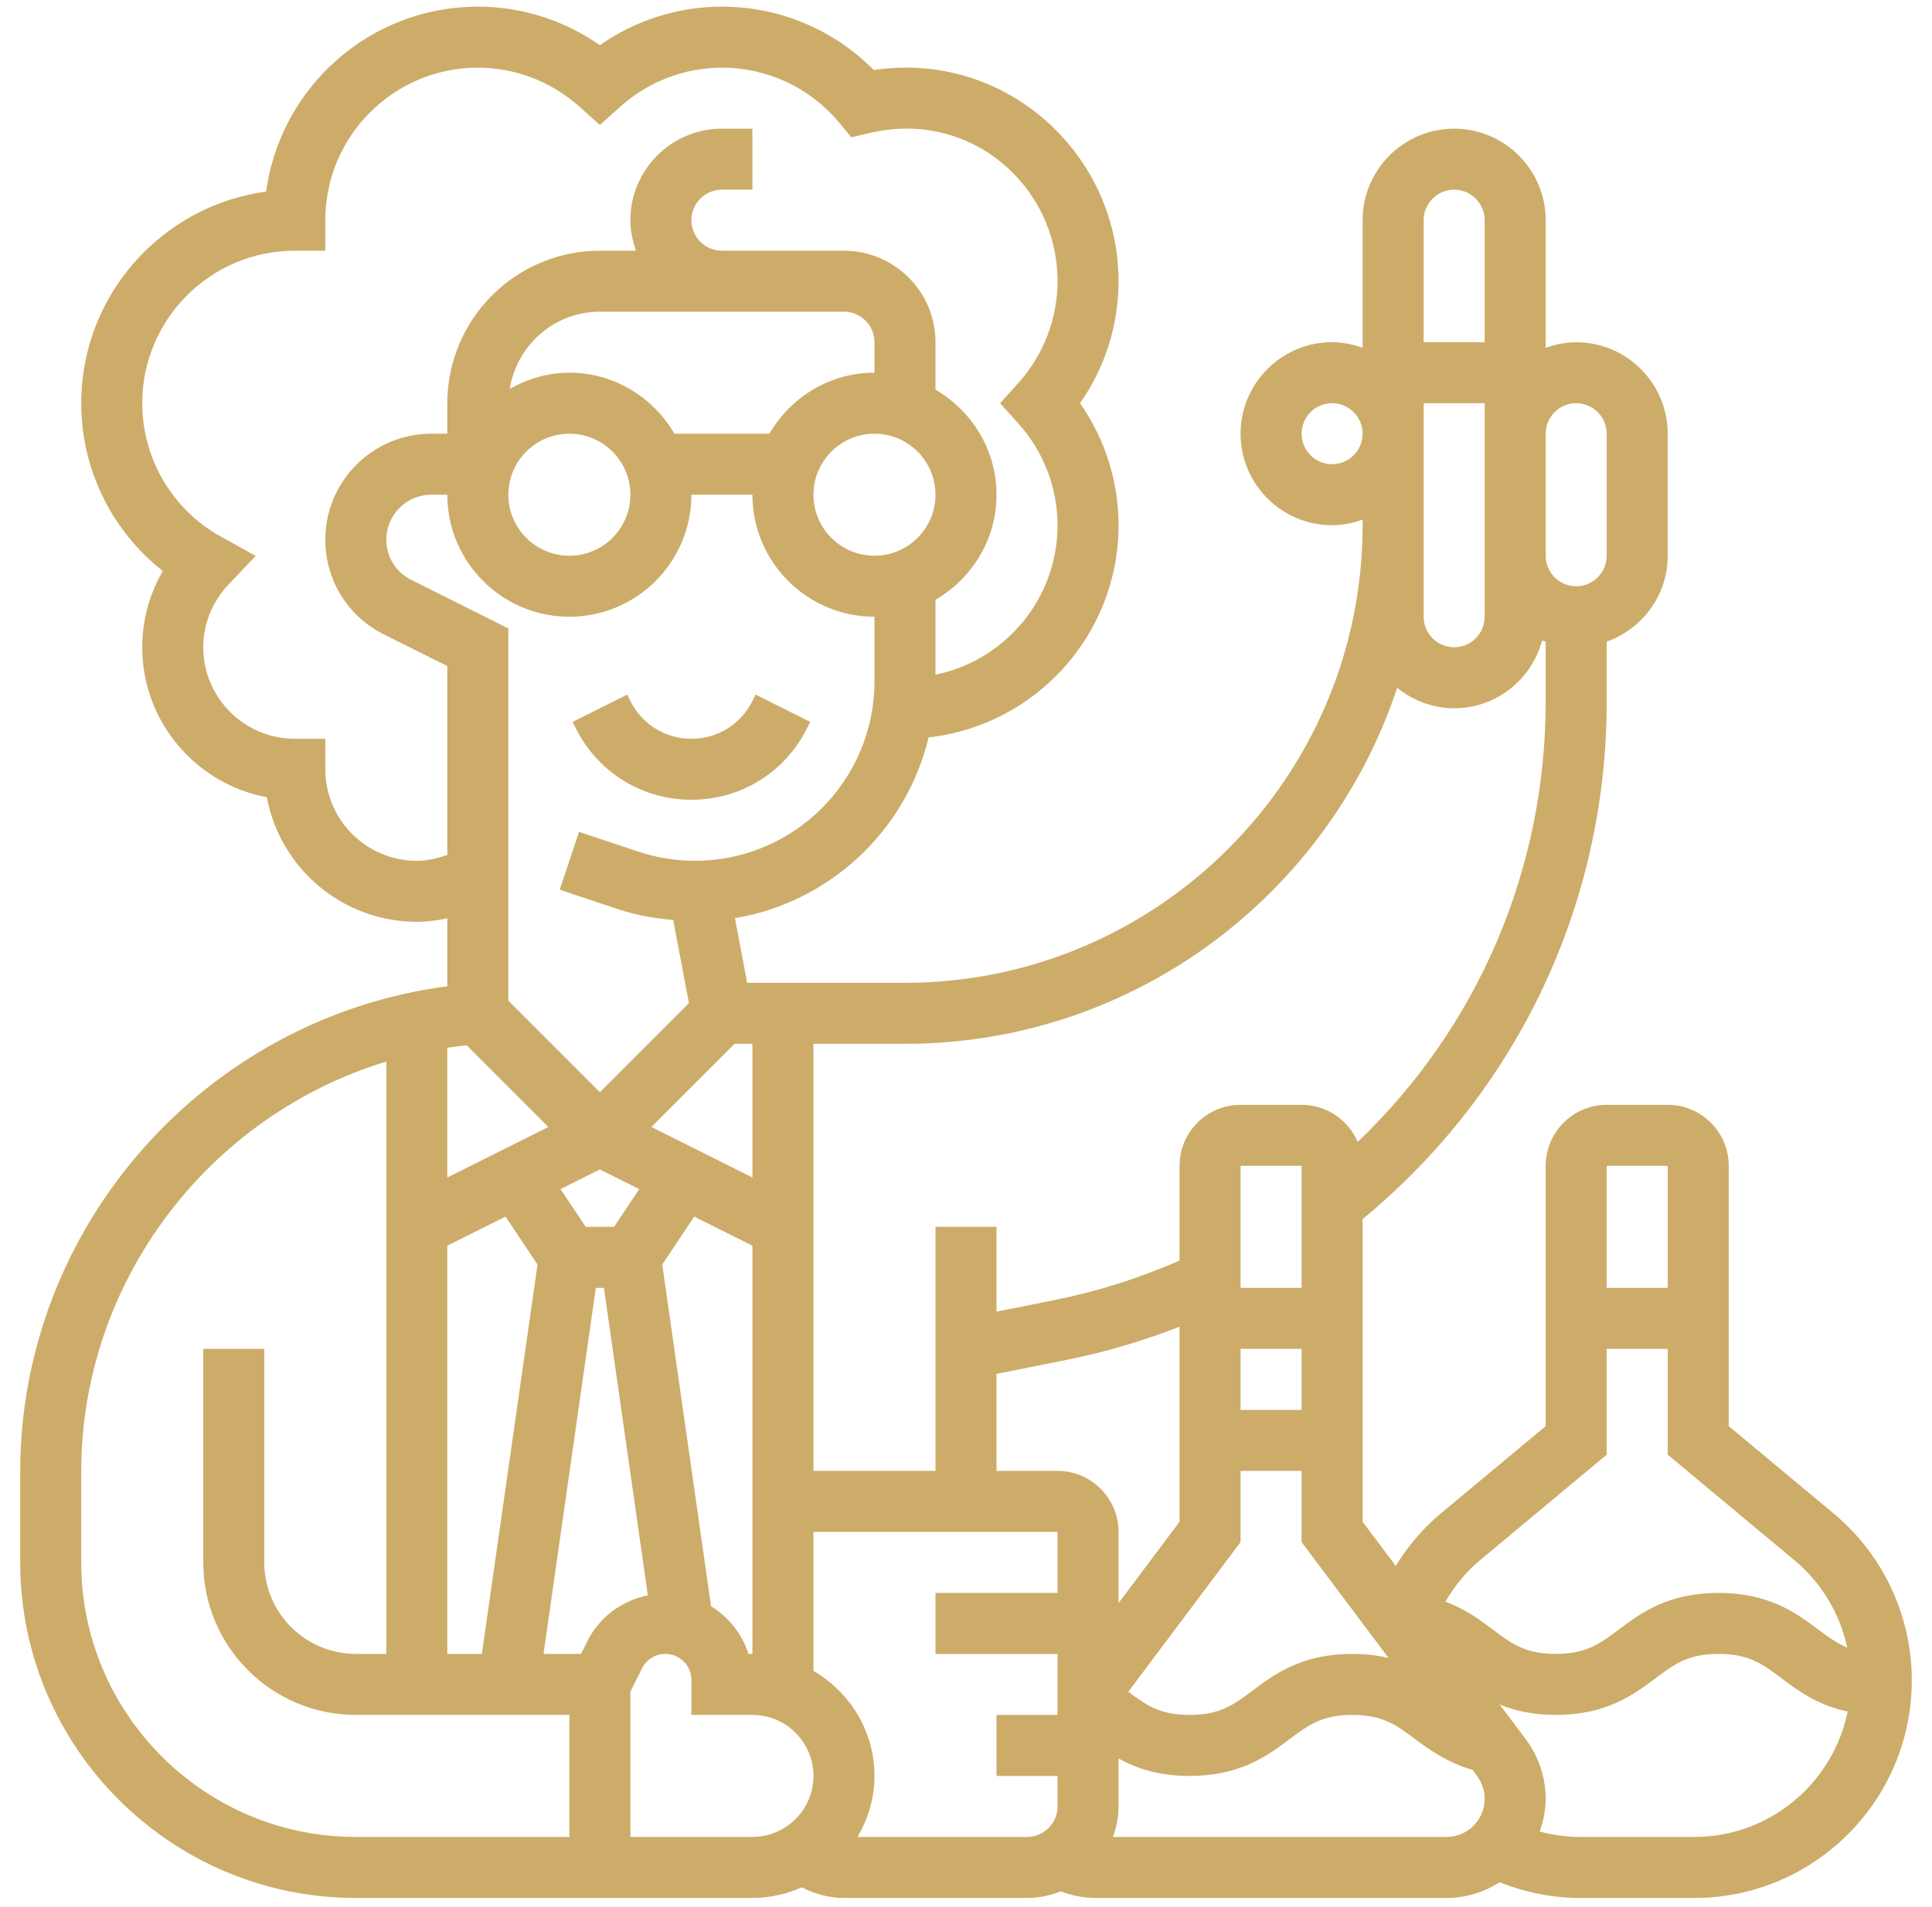 <svg width="77" height="76" viewBox="0 0 77 76" fill="none" xmlns="http://www.w3.org/2000/svg">
<path d="M29.988 27.945C29.525 28.871 28.593 29.448 27.556 29.448C26.519 29.448 25.588 28.871 25.124 27.945L24.997 27.688L22.821 28.776L22.949 29.032C23.827 30.789 25.592 31.879 27.556 31.879C29.52 31.879 31.285 30.789 32.163 29.032L32.291 28.775L30.116 27.687L29.988 27.945Z" fill="#CDAC69"/>
<path d="M73.077 60.326L68.899 56.846V46.471C68.899 45.13 67.808 44.039 66.467 44.039H64.035C62.694 44.039 61.603 45.13 61.603 46.471V56.846L57.425 60.326C56.709 60.923 56.112 61.634 55.627 62.416L54.307 60.658V48.594C60.493 43.49 64.035 36.011 64.035 27.97V25.577C65.447 25.074 66.467 23.736 66.467 22.153V17.29C66.467 15.278 64.83 13.642 62.819 13.642C62.391 13.642 61.985 13.729 61.603 13.865V8.777C61.603 6.765 59.966 5.129 57.955 5.129C55.944 5.129 54.307 6.765 54.307 8.777V13.864C53.925 13.728 53.519 13.64 53.091 13.64C51.08 13.64 49.443 15.277 49.443 17.288C49.443 19.299 51.08 20.936 53.091 20.936C53.519 20.936 53.925 20.849 54.307 20.712V20.936C54.307 30.993 46.125 39.175 36.068 39.175H29.779L29.291 36.6C33.084 35.962 36.121 33.096 37.01 29.393C41.261 28.921 44.58 25.311 44.58 20.936C44.58 19.189 44.041 17.495 43.044 16.072C44.041 14.65 44.58 12.956 44.58 11.209C44.58 6.106 40.045 2.002 34.825 2.793C33.23 1.178 31.063 0.265 28.772 0.265C27.025 0.265 25.332 0.805 23.908 1.801C22.484 0.805 20.792 0.265 19.044 0.265C14.738 0.265 11.168 3.481 10.608 7.637C6.453 8.195 3.237 11.765 3.237 16.072C3.237 18.705 4.455 21.163 6.49 22.762C5.955 23.68 5.669 24.724 5.669 25.8C5.669 28.772 7.813 31.252 10.635 31.778C11.16 34.6 13.641 36.743 16.613 36.743C17.024 36.743 17.43 36.689 17.828 36.607V39.314C8.198 40.573 0.805 48.852 0.805 58.675V62.279C0.805 69.653 6.806 75.654 14.181 75.654H29.988C30.69 75.654 31.354 75.498 31.957 75.23C32.472 75.498 33.044 75.654 33.636 75.654H40.932C41.406 75.654 41.856 75.557 42.272 75.391C42.717 75.559 43.187 75.654 43.668 75.654H57.651C58.431 75.654 59.154 75.419 59.767 75.028C60.783 75.433 61.877 75.654 62.976 75.654H67.526C72.306 75.654 76.194 71.765 76.194 66.986C76.194 64.405 75.057 61.977 73.077 60.326ZM66.467 46.471V51.335H64.035V46.471H66.467ZM58.984 62.193L64.035 57.984V53.767H66.467V57.984L71.518 62.193C72.602 63.097 73.332 64.324 73.621 65.675C73.209 65.501 72.864 65.252 72.465 64.954C71.598 64.303 70.518 63.495 68.491 63.495C66.464 63.495 65.386 64.304 64.519 64.954C63.765 65.518 63.221 65.926 62.005 65.926C60.791 65.926 60.247 65.519 59.494 64.954C58.991 64.576 58.407 64.14 57.606 63.843C57.967 63.223 58.423 62.66 58.984 62.193ZM55.34 66.086C54.916 65.988 54.445 65.926 53.9 65.926C51.873 65.926 50.794 66.736 49.927 67.386C49.173 67.95 48.63 68.358 47.414 68.358C46.236 68.358 45.686 67.972 44.969 67.434L49.443 61.468V58.631H51.875V61.468L55.34 66.086ZM39.716 54.764L42.529 54.201C44.063 53.895 45.562 53.448 47.011 52.884V60.658L44.58 63.901V61.063C44.58 59.721 43.489 58.631 42.148 58.631H39.716V54.764ZM51.875 56.199H49.443V53.767H51.875V56.199ZM51.875 51.335H49.443V46.471H51.875V51.335ZM62.819 16.072C63.49 16.072 64.035 16.618 64.035 17.288V22.152C64.035 22.822 63.49 23.368 62.819 23.368C62.148 23.368 61.603 22.822 61.603 22.152V17.288C61.603 16.618 62.148 16.072 62.819 16.072ZM57.955 7.561C58.626 7.561 59.171 8.107 59.171 8.777V13.64H56.739V8.777C56.739 8.107 57.284 7.561 57.955 7.561ZM53.091 18.504C52.42 18.504 51.875 17.958 51.875 17.288C51.875 16.618 52.42 16.072 53.091 16.072C53.762 16.072 54.307 16.618 54.307 17.288C54.307 17.958 53.762 18.504 53.091 18.504ZM56.739 16.072H59.171V24.584C59.171 25.254 58.626 25.8 57.955 25.8C57.284 25.8 56.739 25.254 56.739 24.584V16.072ZM55.684 27.416C56.309 27.918 57.092 28.232 57.955 28.232C59.637 28.232 61.042 27.083 61.462 25.532C61.507 25.551 61.557 25.559 61.603 25.576V27.97C61.603 34.673 58.895 40.945 54.111 45.519C53.74 44.65 52.878 44.039 51.875 44.039H49.443C48.102 44.039 47.011 45.13 47.011 46.471V50.248C45.423 50.941 43.762 51.474 42.053 51.816L39.716 52.283V48.903H37.284V58.631H32.42V41.607H36.068C45.202 41.607 52.958 35.647 55.684 27.416ZM29.988 65.926H29.829C29.578 65.126 29.038 64.46 28.339 64.025L26.394 50.406L27.668 48.495L29.988 49.654V65.926ZM23.413 65.413L23.157 65.926H21.662L23.747 51.335H24.069L25.82 63.592C24.79 63.802 23.899 64.444 23.413 65.413ZM18.602 41.668L21.856 44.922L17.828 46.936V41.762C18.084 41.723 18.343 41.695 18.602 41.668ZM29.276 41.607H29.988V46.936L25.961 44.922L29.276 41.607ZM24.474 48.903H23.343L22.34 47.399L23.908 46.615L25.477 47.399L24.474 48.903ZM17.828 49.654L20.149 48.495L21.423 50.406L19.205 65.926H17.828V49.654ZM34.852 27.158C34.852 31.103 31.643 34.312 27.698 34.312C26.927 34.312 26.166 34.188 25.437 33.944L23.078 33.158L22.308 35.464L24.667 36.251C25.37 36.484 26.097 36.606 26.83 36.673L27.458 39.985L23.908 43.536L20.26 39.888V25.049L16.385 23.111C15.776 22.806 15.397 22.192 15.397 21.51C15.397 20.524 16.199 19.72 17.186 19.72H17.828C17.828 22.403 20.01 24.584 22.692 24.584C25.375 24.584 27.556 22.403 27.556 19.72H29.988C29.988 22.403 32.169 24.584 34.852 24.584V27.158ZM33.636 12.424C34.307 12.424 34.852 12.97 34.852 13.64V14.856C33.06 14.856 31.508 15.841 30.664 17.288H26.879C26.035 15.841 24.483 14.856 22.691 14.856C21.824 14.856 21.022 15.103 20.316 15.502C20.595 13.762 22.092 12.424 23.908 12.424H33.636ZM34.852 22.152C33.511 22.152 32.42 21.061 32.42 19.72C32.42 18.379 33.511 17.288 34.852 17.288C36.193 17.288 37.284 18.379 37.284 19.72C37.284 21.061 36.193 22.152 34.852 22.152ZM22.692 17.288C24.034 17.288 25.124 18.379 25.124 19.72C25.124 21.061 24.034 22.152 22.692 22.152C21.351 22.152 20.26 21.061 20.26 19.72C20.26 18.379 21.351 17.288 22.692 17.288ZM16.613 34.312C14.601 34.312 12.965 32.675 12.965 30.664V29.448H11.749C9.738 29.448 8.101 27.811 8.101 25.8C8.101 24.872 8.46 23.983 9.109 23.297L10.191 22.157L8.815 21.397C6.874 20.325 5.669 18.284 5.669 16.072C5.669 12.72 8.396 9.993 11.749 9.993H12.965V8.777C12.965 5.424 15.692 2.697 19.044 2.697C20.537 2.697 21.975 3.25 23.097 4.254L23.908 4.982L24.719 4.254C25.842 3.25 27.28 2.697 28.772 2.697C30.584 2.697 32.289 3.497 33.45 4.893L33.931 5.473L34.666 5.299C38.672 4.357 42.148 7.404 42.148 11.209C42.148 12.702 41.594 14.141 40.59 15.26L39.86 16.072L40.59 16.885C41.594 18.003 42.148 19.443 42.148 20.936C42.148 23.871 40.055 26.328 37.284 26.893V23.908C38.731 23.064 39.716 21.512 39.716 19.72C39.716 17.928 38.731 16.376 37.284 15.532V13.64C37.284 11.629 35.647 9.993 33.636 9.993H28.772C28.101 9.993 27.556 9.447 27.556 8.777C27.556 8.107 28.101 7.561 28.772 7.561H29.988V5.129H28.772C26.761 5.129 25.124 6.765 25.124 8.777C25.124 9.205 25.212 9.611 25.348 9.993H23.908C20.556 9.993 17.828 12.72 17.828 16.072V17.288H17.186C14.859 17.288 12.965 19.183 12.965 21.51C12.965 23.12 13.858 24.567 15.298 25.286L17.828 26.551V34.076C17.438 34.214 17.033 34.312 16.613 34.312ZM3.237 62.279V58.675C3.237 51.036 8.347 44.462 15.397 42.314V65.926H14.181C12.169 65.926 10.533 64.29 10.533 62.279V53.767H8.101V62.279C8.101 65.631 10.828 68.358 14.181 68.358H22.692V73.222H14.181C8.146 73.222 3.237 68.312 3.237 62.279ZM25.124 73.222V67.429L25.589 66.5C25.765 66.147 26.121 65.926 26.518 65.926C27.089 65.926 27.556 66.392 27.556 66.965V68.358H29.988C31.329 68.358 32.42 69.449 32.42 70.79C32.42 72.131 31.329 73.222 29.988 73.222H25.124ZM34.176 73.222C34.594 72.504 34.852 71.68 34.852 70.79C34.852 68.998 33.867 67.446 32.42 66.603V61.063H42.148V63.495H37.284V65.926H42.148V68.358H39.716V70.79H42.148V72.006C42.148 72.676 41.603 73.222 40.932 73.222H34.176ZM57.651 73.222H44.356C44.492 72.84 44.58 72.434 44.58 72.006V70.095C45.28 70.483 46.166 70.79 47.414 70.79C49.441 70.79 50.52 69.98 51.386 69.331C52.14 68.767 52.684 68.358 53.9 68.358C55.117 68.358 55.66 68.767 56.414 69.331C56.981 69.757 57.688 70.258 58.685 70.547L58.867 70.79C59.063 71.053 59.171 71.376 59.171 71.702C59.171 72.54 58.489 73.222 57.651 73.222ZM67.526 73.222H62.976C62.422 73.222 61.886 73.144 61.365 73.006C61.509 72.596 61.603 72.162 61.603 71.702C61.603 70.853 61.323 70.011 60.812 69.331L59.774 67.946C60.371 68.188 61.087 68.358 62.005 68.358C64.032 68.358 65.111 67.549 65.978 66.899C66.732 66.335 67.275 65.926 68.491 65.926C69.708 65.926 70.252 66.334 71.006 66.899C71.658 67.388 72.431 67.967 73.637 68.223C73.061 71.071 70.54 73.222 67.526 73.222Z" fill="#CDAC69"/>
</svg>
